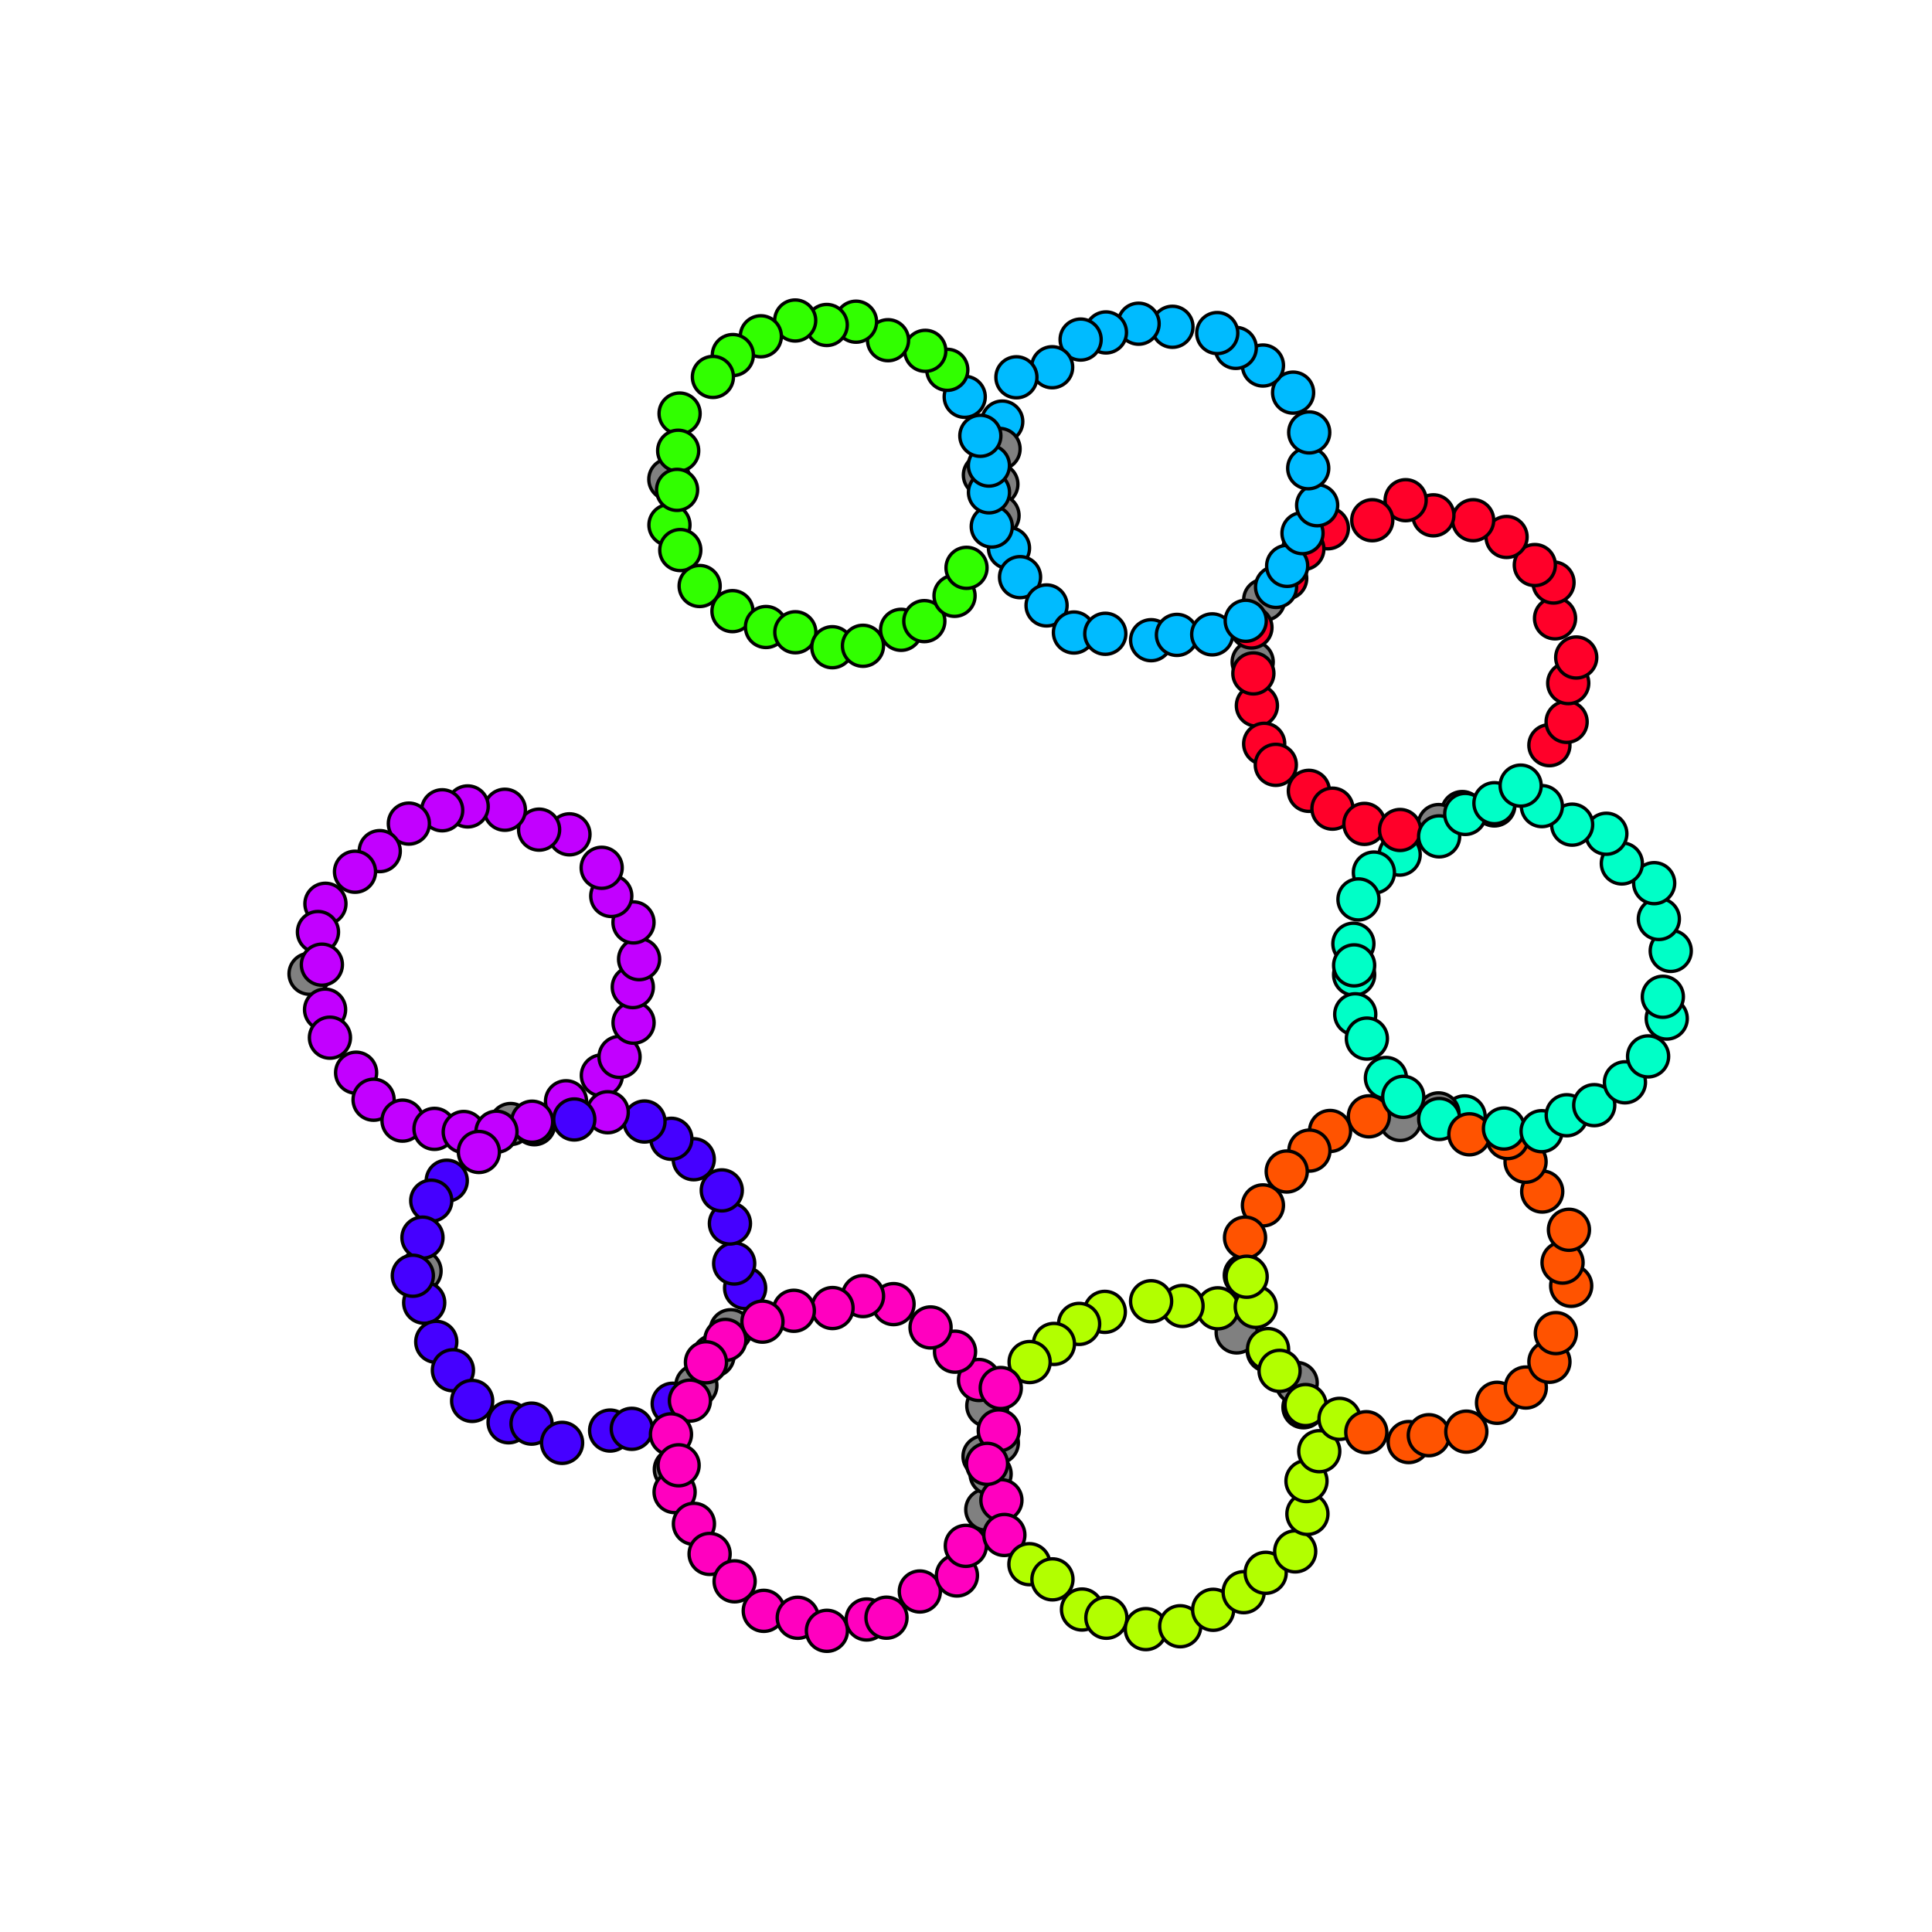<?xml version="1.0" encoding="utf-8" standalone="no"?>
<!DOCTYPE svg PUBLIC "-//W3C//DTD SVG 1.1//EN"
  "http://www.w3.org/Graphics/SVG/1.1/DTD/svg11.dtd">
<svg xmlns:xlink="http://www.w3.org/1999/xlink" width="576pt" height="576pt" viewBox="0 0 576 576" xmlns="http://www.w3.org/2000/svg" version="1.1">
 <defs>
  <style type="text/css">*{stroke-linejoin: round; stroke-linecap: butt}</style>
 </defs>
 <g id="figure_1">
  <g id="patch_1">
   <path d="M 0 576 
L 576 576 
L 576 0 
L 0 0 
z
" style="fill: #ffffff"/>
  </g>
  <g id="axes_1">
   <g id="PathCollection_1">
    <defs>
     <path id="C0_0_9cfa0e63dd" d="M 0 6.124 
C 1.624 6.124 3.182 5.478 4.33 4.33 
C 5.478 3.182 6.124 1.624 6.124 -0 
C 6.124 -1.624 5.478 -3.182 4.33 -4.33 
C 3.182 -5.478 1.624 -6.124 0 -6.124 
C -1.624 -6.124 -3.182 -5.478 -4.33 -4.33 
C -5.478 -3.182 -6.124 -1.624 -6.124 0 
C -6.124 1.624 -5.478 3.182 -4.33 4.33 
C -3.182 5.478 -1.624 6.124 0 6.124 
z
"/>
    </defs>
    <g clip-path="url(#p33f10a78f1)">
     <use xlink:href="#C0_0_9cfa0e63dd" x="92.291" y="290.325" style="fill: #808080; stroke: #000000"/>
    </g>
    <g clip-path="url(#p33f10a78f1)">
     <use xlink:href="#C0_0_9cfa0e63dd" x="96.915" y="301.004" style="fill: #c200ff; stroke: #000000"/>
    </g>
    <g clip-path="url(#p33f10a78f1)">
     <use xlink:href="#C0_0_9cfa0e63dd" x="98.366" y="309.37" style="fill: #c200ff; stroke: #000000"/>
    </g>
    <g clip-path="url(#p33f10a78f1)">
     <use xlink:href="#C0_0_9cfa0e63dd" x="106.172" y="319.813" style="fill: #c200ff; stroke: #000000"/>
    </g>
    <g clip-path="url(#p33f10a78f1)">
     <use xlink:href="#C0_0_9cfa0e63dd" x="111.38" y="327.867" style="fill: #c200ff; stroke: #000000"/>
    </g>
    <g clip-path="url(#p33f10a78f1)">
     <use xlink:href="#C0_0_9cfa0e63dd" x="120.008" y="334.101" style="fill: #c200ff; stroke: #000000"/>
    </g>
    <g clip-path="url(#p33f10a78f1)">
     <use xlink:href="#C0_0_9cfa0e63dd" x="129.539" y="336.556" style="fill: #c200ff; stroke: #000000"/>
    </g>
    <g clip-path="url(#p33f10a78f1)">
     <use xlink:href="#C0_0_9cfa0e63dd" x="138.26" y="337.483" style="fill: #c200ff; stroke: #000000"/>
    </g>
    <g clip-path="url(#p33f10a78f1)">
     <use xlink:href="#C0_0_9cfa0e63dd" x="152.249" y="335.112" style="fill: #808080; stroke: #000000"/>
    </g>
    <g clip-path="url(#p33f10a78f1)">
     <use xlink:href="#C0_0_9cfa0e63dd" x="159.299" y="335.175" style="fill: #808080; stroke: #000000"/>
    </g>
    <g clip-path="url(#p33f10a78f1)">
     <use xlink:href="#C0_0_9cfa0e63dd" x="168.755" y="328.329" style="fill: #c200ff; stroke: #000000"/>
    </g>
    <g clip-path="url(#p33f10a78f1)">
     <use xlink:href="#C0_0_9cfa0e63dd" x="179.436" y="320.624" style="fill: #c200ff; stroke: #000000"/>
    </g>
    <g clip-path="url(#p33f10a78f1)">
     <use xlink:href="#C0_0_9cfa0e63dd" x="184.712" y="315.099" style="fill: #c200ff; stroke: #000000"/>
    </g>
    <g clip-path="url(#p33f10a78f1)">
     <use xlink:href="#C0_0_9cfa0e63dd" x="188.888" y="304.904" style="fill: #c200ff; stroke: #000000"/>
    </g>
    <g clip-path="url(#p33f10a78f1)">
     <use xlink:href="#C0_0_9cfa0e63dd" x="188.661" y="294.293" style="fill: #c200ff; stroke: #000000"/>
    </g>
    <g clip-path="url(#p33f10a78f1)">
     <use xlink:href="#C0_0_9cfa0e63dd" x="190.542" y="285.968" style="fill: #c200ff; stroke: #000000"/>
    </g>
    <g clip-path="url(#p33f10a78f1)">
     <use xlink:href="#C0_0_9cfa0e63dd" x="188.867" y="275.009" style="fill: #c200ff; stroke: #000000"/>
    </g>
    <g clip-path="url(#p33f10a78f1)">
     <use xlink:href="#C0_0_9cfa0e63dd" x="182.245" y="267.127" style="fill: #c200ff; stroke: #000000"/>
    </g>
    <g clip-path="url(#p33f10a78f1)">
     <use xlink:href="#C0_0_9cfa0e63dd" x="179.384" y="258.718" style="fill: #c200ff; stroke: #000000"/>
    </g>
    <g clip-path="url(#p33f10a78f1)">
     <use xlink:href="#C0_0_9cfa0e63dd" x="169.776" y="248.748" style="fill: #c200ff; stroke: #000000"/>
    </g>
    <g clip-path="url(#p33f10a78f1)">
     <use xlink:href="#C0_0_9cfa0e63dd" x="160.726" y="247.345" style="fill: #c200ff; stroke: #000000"/>
    </g>
    <g clip-path="url(#p33f10a78f1)">
     <use xlink:href="#C0_0_9cfa0e63dd" x="150.52" y="241.416" style="fill: #c200ff; stroke: #000000"/>
    </g>
    <g clip-path="url(#p33f10a78f1)">
     <use xlink:href="#C0_0_9cfa0e63dd" x="139.433" y="240.425" style="fill: #c200ff; stroke: #000000"/>
    </g>
    <g clip-path="url(#p33f10a78f1)">
     <use xlink:href="#C0_0_9cfa0e63dd" x="131.834" y="241.575" style="fill: #c200ff; stroke: #000000"/>
    </g>
    <g clip-path="url(#p33f10a78f1)">
     <use xlink:href="#C0_0_9cfa0e63dd" x="121.899" y="245.544" style="fill: #c200ff; stroke: #000000"/>
    </g>
    <g clip-path="url(#p33f10a78f1)">
     <use xlink:href="#C0_0_9cfa0e63dd" x="113.219" y="253.751" style="fill: #c200ff; stroke: #000000"/>
    </g>
    <g clip-path="url(#p33f10a78f1)">
     <use xlink:href="#C0_0_9cfa0e63dd" x="105.843" y="259.896" style="fill: #c200ff; stroke: #000000"/>
    </g>
    <g clip-path="url(#p33f10a78f1)">
     <use xlink:href="#C0_0_9cfa0e63dd" x="97.022" y="269.446" style="fill: #c200ff; stroke: #000000"/>
    </g>
    <g clip-path="url(#p33f10a78f1)">
     <use xlink:href="#C0_0_9cfa0e63dd" x="94.799" y="277.871" style="fill: #c200ff; stroke: #000000"/>
    </g>
    <g clip-path="url(#p33f10a78f1)">
     <use xlink:href="#C0_0_9cfa0e63dd" x="95.963" y="287.6" style="fill: #c200ff; stroke: #000000"/>
    </g>
    <g clip-path="url(#p33f10a78f1)">
     <use xlink:href="#C0_0_9cfa0e63dd" x="125.381" y="378.938" style="fill: #808080; stroke: #000000"/>
    </g>
    <g clip-path="url(#p33f10a78f1)">
     <use xlink:href="#C0_0_9cfa0e63dd" x="126.469" y="388.386" style="fill: #4500ff; stroke: #000000"/>
    </g>
    <g clip-path="url(#p33f10a78f1)">
     <use xlink:href="#C0_0_9cfa0e63dd" x="130.069" y="400.058" style="fill: #4500ff; stroke: #000000"/>
    </g>
    <g clip-path="url(#p33f10a78f1)">
     <use xlink:href="#C0_0_9cfa0e63dd" x="135.03" y="408.524" style="fill: #4500ff; stroke: #000000"/>
    </g>
    <g clip-path="url(#p33f10a78f1)">
     <use xlink:href="#C0_0_9cfa0e63dd" x="140.767" y="417.664" style="fill: #4500ff; stroke: #000000"/>
    </g>
    <g clip-path="url(#p33f10a78f1)">
     <use xlink:href="#C0_0_9cfa0e63dd" x="151.632" y="424.039" style="fill: #4500ff; stroke: #000000"/>
    </g>
    <g clip-path="url(#p33f10a78f1)">
     <use xlink:href="#C0_0_9cfa0e63dd" x="158.478" y="424.438" style="fill: #4500ff; stroke: #000000"/>
    </g>
    <g clip-path="url(#p33f10a78f1)">
     <use xlink:href="#C0_0_9cfa0e63dd" x="167.58" y="430.17" style="fill: #4500ff; stroke: #000000"/>
    </g>
    <g clip-path="url(#p33f10a78f1)">
     <use xlink:href="#C0_0_9cfa0e63dd" x="181.906" y="426.501" style="fill: #4500ff; stroke: #000000"/>
    </g>
    <g clip-path="url(#p33f10a78f1)">
     <use xlink:href="#C0_0_9cfa0e63dd" x="188.358" y="425.985" style="fill: #4500ff; stroke: #000000"/>
    </g>
    <g clip-path="url(#p33f10a78f1)">
     <use xlink:href="#C0_0_9cfa0e63dd" x="200.564" y="418.504" style="fill: #4500ff; stroke: #000000"/>
    </g>
    <g clip-path="url(#p33f10a78f1)">
     <use xlink:href="#C0_0_9cfa0e63dd" x="207.613" y="413.082" style="fill: #808080; stroke: #000000"/>
    </g>
    <g clip-path="url(#p33f10a78f1)">
     <use xlink:href="#C0_0_9cfa0e63dd" x="212.727" y="404.226" style="fill: #808080; stroke: #000000"/>
    </g>
    <g clip-path="url(#p33f10a78f1)">
     <use xlink:href="#C0_0_9cfa0e63dd" x="217.854" y="396.591" style="fill: #808080; stroke: #000000"/>
    </g>
    <g clip-path="url(#p33f10a78f1)">
     <use xlink:href="#C0_0_9cfa0e63dd" x="222.148" y="384.024" style="fill: #4500ff; stroke: #000000"/>
    </g>
    <g clip-path="url(#p33f10a78f1)">
     <use xlink:href="#C0_0_9cfa0e63dd" x="218.886" y="376.699" style="fill: #4500ff; stroke: #000000"/>
    </g>
    <g clip-path="url(#p33f10a78f1)">
     <use xlink:href="#C0_0_9cfa0e63dd" x="217.617" y="364.768" style="fill: #4500ff; stroke: #000000"/>
    </g>
    <g clip-path="url(#p33f10a78f1)">
     <use xlink:href="#C0_0_9cfa0e63dd" x="215.19" y="354.899" style="fill: #4500ff; stroke: #000000"/>
    </g>
    <g clip-path="url(#p33f10a78f1)">
     <use xlink:href="#C0_0_9cfa0e63dd" x="206.831" y="345.613" style="fill: #4500ff; stroke: #000000"/>
    </g>
    <g clip-path="url(#p33f10a78f1)">
     <use xlink:href="#C0_0_9cfa0e63dd" x="200.156" y="339.514" style="fill: #4500ff; stroke: #000000"/>
    </g>
    <g clip-path="url(#p33f10a78f1)">
     <use xlink:href="#C0_0_9cfa0e63dd" x="192.147" y="334.365" style="fill: #4500ff; stroke: #000000"/>
    </g>
    <g clip-path="url(#p33f10a78f1)">
     <use xlink:href="#C0_0_9cfa0e63dd" x="181.181" y="331.603" style="fill: #c200ff; stroke: #000000"/>
    </g>
    <g clip-path="url(#p33f10a78f1)">
     <use xlink:href="#C0_0_9cfa0e63dd" x="171.214" y="333.753" style="fill: #4500ff; stroke: #000000"/>
    </g>
    <g clip-path="url(#p33f10a78f1)">
     <use xlink:href="#C0_0_9cfa0e63dd" x="158.643" y="334.42" style="fill: #c200ff; stroke: #000000"/>
    </g>
    <g clip-path="url(#p33f10a78f1)">
     <use xlink:href="#C0_0_9cfa0e63dd" x="148.017" y="337.407" style="fill: #c200ff; stroke: #000000"/>
    </g>
    <g clip-path="url(#p33f10a78f1)">
     <use xlink:href="#C0_0_9cfa0e63dd" x="142.774" y="343.444" style="fill: #c200ff; stroke: #000000"/>
    </g>
    <g clip-path="url(#p33f10a78f1)">
     <use xlink:href="#C0_0_9cfa0e63dd" x="133.196" y="352.016" style="fill: #4500ff; stroke: #000000"/>
    </g>
    <g clip-path="url(#p33f10a78f1)">
     <use xlink:href="#C0_0_9cfa0e63dd" x="128.57" y="357.969" style="fill: #4500ff; stroke: #000000"/>
    </g>
    <g clip-path="url(#p33f10a78f1)">
     <use xlink:href="#C0_0_9cfa0e63dd" x="125.954" y="368.983" style="fill: #4500ff; stroke: #000000"/>
    </g>
    <g clip-path="url(#p33f10a78f1)">
     <use xlink:href="#C0_0_9cfa0e63dd" x="123.082" y="380.347" style="fill: #4500ff; stroke: #000000"/>
    </g>
    <g clip-path="url(#p33f10a78f1)">
     <use xlink:href="#C0_0_9cfa0e63dd" x="201.201" y="438.093" style="fill: #808080; stroke: #000000"/>
    </g>
    <g clip-path="url(#p33f10a78f1)">
     <use xlink:href="#C0_0_9cfa0e63dd" x="201.124" y="444.844" style="fill: #ff00bf; stroke: #000000"/>
    </g>
    <g clip-path="url(#p33f10a78f1)">
     <use xlink:href="#C0_0_9cfa0e63dd" x="206.882" y="454.315" style="fill: #ff00bf; stroke: #000000"/>
    </g>
    <g clip-path="url(#p33f10a78f1)">
     <use xlink:href="#C0_0_9cfa0e63dd" x="211.561" y="463.285" style="fill: #ff00bf; stroke: #000000"/>
    </g>
    <g clip-path="url(#p33f10a78f1)">
     <use xlink:href="#C0_0_9cfa0e63dd" x="219.016" y="471.452" style="fill: #ff00bf; stroke: #000000"/>
    </g>
    <g clip-path="url(#p33f10a78f1)">
     <use xlink:href="#C0_0_9cfa0e63dd" x="227.708" y="480.251" style="fill: #ff00bf; stroke: #000000"/>
    </g>
    <g clip-path="url(#p33f10a78f1)">
     <use xlink:href="#C0_0_9cfa0e63dd" x="237.84" y="482.315" style="fill: #ff00bf; stroke: #000000"/>
    </g>
    <g clip-path="url(#p33f10a78f1)">
     <use xlink:href="#C0_0_9cfa0e63dd" x="246.535" y="486.208" style="fill: #ff00bf; stroke: #000000"/>
    </g>
    <g clip-path="url(#p33f10a78f1)">
     <use xlink:href="#C0_0_9cfa0e63dd" x="258.382" y="482.826" style="fill: #ff00bf; stroke: #000000"/>
    </g>
    <g clip-path="url(#p33f10a78f1)">
     <use xlink:href="#C0_0_9cfa0e63dd" x="264.293" y="482.292" style="fill: #ff00bf; stroke: #000000"/>
    </g>
    <g clip-path="url(#p33f10a78f1)">
     <use xlink:href="#C0_0_9cfa0e63dd" x="274.237" y="474.48" style="fill: #ff00bf; stroke: #000000"/>
    </g>
    <g clip-path="url(#p33f10a78f1)">
     <use xlink:href="#C0_0_9cfa0e63dd" x="285.297" y="469.712" style="fill: #ff00bf; stroke: #000000"/>
    </g>
    <g clip-path="url(#p33f10a78f1)">
     <use xlink:href="#C0_0_9cfa0e63dd" x="287.949" y="460.874" style="fill: #ff00bf; stroke: #000000"/>
    </g>
    <g clip-path="url(#p33f10a78f1)">
     <use xlink:href="#C0_0_9cfa0e63dd" x="294.051" y="450.079" style="fill: #808080; stroke: #000000"/>
    </g>
    <g clip-path="url(#p33f10a78f1)">
     <use xlink:href="#C0_0_9cfa0e63dd" x="295.338" y="439.451" style="fill: #808080; stroke: #000000"/>
    </g>
    <g clip-path="url(#p33f10a78f1)">
     <use xlink:href="#C0_0_9cfa0e63dd" x="297.487" y="430.176" style="fill: #808080; stroke: #000000"/>
    </g>
    <g clip-path="url(#p33f10a78f1)">
     <use xlink:href="#C0_0_9cfa0e63dd" x="294.359" y="419.113" style="fill: #808080; stroke: #000000"/>
    </g>
    <g clip-path="url(#p33f10a78f1)">
     <use xlink:href="#C0_0_9cfa0e63dd" x="291.876" y="411.428" style="fill: #ff00bf; stroke: #000000"/>
    </g>
    <g clip-path="url(#p33f10a78f1)">
     <use xlink:href="#C0_0_9cfa0e63dd" x="284.73" y="402.988" style="fill: #ff00bf; stroke: #000000"/>
    </g>
    <g clip-path="url(#p33f10a78f1)">
     <use xlink:href="#C0_0_9cfa0e63dd" x="277.432" y="395.757" style="fill: #ff00bf; stroke: #000000"/>
    </g>
    <g clip-path="url(#p33f10a78f1)">
     <use xlink:href="#C0_0_9cfa0e63dd" x="266.399" y="388.805" style="fill: #ff00bf; stroke: #000000"/>
    </g>
    <g clip-path="url(#p33f10a78f1)">
     <use xlink:href="#C0_0_9cfa0e63dd" x="257.3" y="386.414" style="fill: #ff00bf; stroke: #000000"/>
    </g>
    <g clip-path="url(#p33f10a78f1)">
     <use xlink:href="#C0_0_9cfa0e63dd" x="248.208" y="389.974" style="fill: #ff00bf; stroke: #000000"/>
    </g>
    <g clip-path="url(#p33f10a78f1)">
     <use xlink:href="#C0_0_9cfa0e63dd" x="236.673" y="390.792" style="fill: #ff00bf; stroke: #000000"/>
    </g>
    <g clip-path="url(#p33f10a78f1)">
     <use xlink:href="#C0_0_9cfa0e63dd" x="227.316" y="394.032" style="fill: #ff00bf; stroke: #000000"/>
    </g>
    <g clip-path="url(#p33f10a78f1)">
     <use xlink:href="#C0_0_9cfa0e63dd" x="216.251" y="399.468" style="fill: #ff00bf; stroke: #000000"/>
    </g>
    <g clip-path="url(#p33f10a78f1)">
     <use xlink:href="#C0_0_9cfa0e63dd" x="210.474" y="406.149" style="fill: #ff00bf; stroke: #000000"/>
    </g>
    <g clip-path="url(#p33f10a78f1)">
     <use xlink:href="#C0_0_9cfa0e63dd" x="205.691" y="417.577" style="fill: #ff00bf; stroke: #000000"/>
    </g>
    <g clip-path="url(#p33f10a78f1)">
     <use xlink:href="#C0_0_9cfa0e63dd" x="200.041" y="427.626" style="fill: #ff00bf; stroke: #000000"/>
    </g>
    <g clip-path="url(#p33f10a78f1)">
     <use xlink:href="#C0_0_9cfa0e63dd" x="202.318" y="436.86" style="fill: #ff00bf; stroke: #000000"/>
    </g>
    <g clip-path="url(#p33f10a78f1)">
     <use xlink:href="#C0_0_9cfa0e63dd" x="293.228" y="434.211" style="fill: #808080; stroke: #000000"/>
    </g>
    <g clip-path="url(#p33f10a78f1)">
     <use xlink:href="#C0_0_9cfa0e63dd" x="298.558" y="447.273" style="fill: #ff00bf; stroke: #000000"/>
    </g>
    <g clip-path="url(#p33f10a78f1)">
     <use xlink:href="#C0_0_9cfa0e63dd" x="299.438" y="457.636" style="fill: #ff00bf; stroke: #000000"/>
    </g>
    <g clip-path="url(#p33f10a78f1)">
     <use xlink:href="#C0_0_9cfa0e63dd" x="306.907" y="466.344" style="fill: #b2ff00; stroke: #000000"/>
    </g>
    <g clip-path="url(#p33f10a78f1)">
     <use xlink:href="#C0_0_9cfa0e63dd" x="313.778" y="470.867" style="fill: #b2ff00; stroke: #000000"/>
    </g>
    <g clip-path="url(#p33f10a78f1)">
     <use xlink:href="#C0_0_9cfa0e63dd" x="322.586" y="479.855" style="fill: #b2ff00; stroke: #000000"/>
    </g>
    <g clip-path="url(#p33f10a78f1)">
     <use xlink:href="#C0_0_9cfa0e63dd" x="329.854" y="482.308" style="fill: #b2ff00; stroke: #000000"/>
    </g>
    <g clip-path="url(#p33f10a78f1)">
     <use xlink:href="#C0_0_9cfa0e63dd" x="341.618" y="485.701" style="fill: #b2ff00; stroke: #000000"/>
    </g>
    <g clip-path="url(#p33f10a78f1)">
     <use xlink:href="#C0_0_9cfa0e63dd" x="351.865" y="484.845" style="fill: #b2ff00; stroke: #000000"/>
    </g>
    <g clip-path="url(#p33f10a78f1)">
     <use xlink:href="#C0_0_9cfa0e63dd" x="361.684" y="479.937" style="fill: #b2ff00; stroke: #000000"/>
    </g>
    <g clip-path="url(#p33f10a78f1)">
     <use xlink:href="#C0_0_9cfa0e63dd" x="370.78" y="474.69" style="fill: #b2ff00; stroke: #000000"/>
    </g>
    <g clip-path="url(#p33f10a78f1)">
     <use xlink:href="#C0_0_9cfa0e63dd" x="377.351" y="468.912" style="fill: #b2ff00; stroke: #000000"/>
    </g>
    <g clip-path="url(#p33f10a78f1)">
     <use xlink:href="#C0_0_9cfa0e63dd" x="386.144" y="462.526" style="fill: #b2ff00; stroke: #000000"/>
    </g>
    <g clip-path="url(#p33f10a78f1)">
     <use xlink:href="#C0_0_9cfa0e63dd" x="389.79" y="451.35" style="fill: #b2ff00; stroke: #000000"/>
    </g>
    <g clip-path="url(#p33f10a78f1)">
     <use xlink:href="#C0_0_9cfa0e63dd" x="389.511" y="441.558" style="fill: #b2ff00; stroke: #000000"/>
    </g>
    <g clip-path="url(#p33f10a78f1)">
     <use xlink:href="#C0_0_9cfa0e63dd" x="393.318" y="432.656" style="fill: #b2ff00; stroke: #000000"/>
    </g>
    <g clip-path="url(#p33f10a78f1)">
     <use xlink:href="#C0_0_9cfa0e63dd" x="388.614" y="419.559" style="fill: #808080; stroke: #000000"/>
    </g>
    <g clip-path="url(#p33f10a78f1)">
     <use xlink:href="#C0_0_9cfa0e63dd" x="386.592" y="412.312" style="fill: #808080; stroke: #000000"/>
    </g>
    <g clip-path="url(#p33f10a78f1)">
     <use xlink:href="#C0_0_9cfa0e63dd" x="377.966" y="402.757" style="fill: #808080; stroke: #000000"/>
    </g>
    <g clip-path="url(#p33f10a78f1)">
     <use xlink:href="#C0_0_9cfa0e63dd" x="368.701" y="397.239" style="fill: #808080; stroke: #000000"/>
    </g>
    <g clip-path="url(#p33f10a78f1)">
     <use xlink:href="#C0_0_9cfa0e63dd" x="363.069" y="390.058" style="fill: #b2ff00; stroke: #000000"/>
    </g>
    <g clip-path="url(#p33f10a78f1)">
     <use xlink:href="#C0_0_9cfa0e63dd" x="352.559" y="389.352" style="fill: #b2ff00; stroke: #000000"/>
    </g>
    <g clip-path="url(#p33f10a78f1)">
     <use xlink:href="#C0_0_9cfa0e63dd" x="343.186" y="387.949" style="fill: #b2ff00; stroke: #000000"/>
    </g>
    <g clip-path="url(#p33f10a78f1)">
     <use xlink:href="#C0_0_9cfa0e63dd" x="329.386" y="391.115" style="fill: #b2ff00; stroke: #000000"/>
    </g>
    <g clip-path="url(#p33f10a78f1)">
     <use xlink:href="#C0_0_9cfa0e63dd" x="321.728" y="394.706" style="fill: #b2ff00; stroke: #000000"/>
    </g>
    <g clip-path="url(#p33f10a78f1)">
     <use xlink:href="#C0_0_9cfa0e63dd" x="314.216" y="400.677" style="fill: #b2ff00; stroke: #000000"/>
    </g>
    <g clip-path="url(#p33f10a78f1)">
     <use xlink:href="#C0_0_9cfa0e63dd" x="306.967" y="406.079" style="fill: #b2ff00; stroke: #000000"/>
    </g>
    <g clip-path="url(#p33f10a78f1)">
     <use xlink:href="#C0_0_9cfa0e63dd" x="298.364" y="413.819" style="fill: #ff00bf; stroke: #000000"/>
    </g>
    <g clip-path="url(#p33f10a78f1)">
     <use xlink:href="#C0_0_9cfa0e63dd" x="297.773" y="426.456" style="fill: #ff00bf; stroke: #000000"/>
    </g>
    <g clip-path="url(#p33f10a78f1)">
     <use xlink:href="#C0_0_9cfa0e63dd" x="294.281" y="436.428" style="fill: #ff00bf; stroke: #000000"/>
    </g>
    <g clip-path="url(#p33f10a78f1)">
     <use xlink:href="#C0_0_9cfa0e63dd" x="371.129" y="380.211" style="fill: #b2ff00; stroke: #000000"/>
    </g>
    <g clip-path="url(#p33f10a78f1)">
     <use xlink:href="#C0_0_9cfa0e63dd" x="374.387" y="389.624" style="fill: #b2ff00; stroke: #000000"/>
    </g>
    <g clip-path="url(#p33f10a78f1)">
     <use xlink:href="#C0_0_9cfa0e63dd" x="378.054" y="402.216" style="fill: #b2ff00; stroke: #000000"/>
    </g>
    <g clip-path="url(#p33f10a78f1)">
     <use xlink:href="#C0_0_9cfa0e63dd" x="381.491" y="408.701" style="fill: #b2ff00; stroke: #000000"/>
    </g>
    <g clip-path="url(#p33f10a78f1)">
     <use xlink:href="#C0_0_9cfa0e63dd" x="389.245" y="418.902" style="fill: #b2ff00; stroke: #000000"/>
    </g>
    <g clip-path="url(#p33f10a78f1)">
     <use xlink:href="#C0_0_9cfa0e63dd" x="399.361" y="423.012" style="fill: #b2ff00; stroke: #000000"/>
    </g>
    <g clip-path="url(#p33f10a78f1)">
     <use xlink:href="#C0_0_9cfa0e63dd" x="407.345" y="426.992" style="fill: #ff5300; stroke: #000000"/>
    </g>
    <g clip-path="url(#p33f10a78f1)">
     <use xlink:href="#C0_0_9cfa0e63dd" x="419.983" y="429.935" style="fill: #ff5300; stroke: #000000"/>
    </g>
    <g clip-path="url(#p33f10a78f1)">
     <use xlink:href="#C0_0_9cfa0e63dd" x="425.985" y="427.89" style="fill: #ff5300; stroke: #000000"/>
    </g>
    <g clip-path="url(#p33f10a78f1)">
     <use xlink:href="#C0_0_9cfa0e63dd" x="437.165" y="426.824" style="fill: #ff5300; stroke: #000000"/>
    </g>
    <g clip-path="url(#p33f10a78f1)">
     <use xlink:href="#C0_0_9cfa0e63dd" x="446.323" y="418.23" style="fill: #ff5300; stroke: #000000"/>
    </g>
    <g clip-path="url(#p33f10a78f1)">
     <use xlink:href="#C0_0_9cfa0e63dd" x="454.899" y="413.671" style="fill: #ff5300; stroke: #000000"/>
    </g>
    <g clip-path="url(#p33f10a78f1)">
     <use xlink:href="#C0_0_9cfa0e63dd" x="461.941" y="405.998" style="fill: #ff5300; stroke: #000000"/>
    </g>
    <g clip-path="url(#p33f10a78f1)">
     <use xlink:href="#C0_0_9cfa0e63dd" x="463.858" y="397.449" style="fill: #ff5300; stroke: #000000"/>
    </g>
    <g clip-path="url(#p33f10a78f1)">
     <use xlink:href="#C0_0_9cfa0e63dd" x="468.43" y="383.353" style="fill: #ff5300; stroke: #000000"/>
    </g>
    <g clip-path="url(#p33f10a78f1)">
     <use xlink:href="#C0_0_9cfa0e63dd" x="465.856" y="376.427" style="fill: #ff5300; stroke: #000000"/>
    </g>
    <g clip-path="url(#p33f10a78f1)">
     <use xlink:href="#C0_0_9cfa0e63dd" x="467.762" y="366.642" style="fill: #ff5300; stroke: #000000"/>
    </g>
    <g clip-path="url(#p33f10a78f1)">
     <use xlink:href="#C0_0_9cfa0e63dd" x="459.792" y="355.243" style="fill: #ff5300; stroke: #000000"/>
    </g>
    <g clip-path="url(#p33f10a78f1)">
     <use xlink:href="#C0_0_9cfa0e63dd" x="454.827" y="346.367" style="fill: #ff5300; stroke: #000000"/>
    </g>
    <g clip-path="url(#p33f10a78f1)">
     <use xlink:href="#C0_0_9cfa0e63dd" x="449.469" y="339.311" style="fill: #ff5300; stroke: #000000"/>
    </g>
    <g clip-path="url(#p33f10a78f1)">
     <use xlink:href="#C0_0_9cfa0e63dd" x="436.653" y="332.835" style="fill: #00ffc7; stroke: #000000"/>
    </g>
    <g clip-path="url(#p33f10a78f1)">
     <use xlink:href="#C0_0_9cfa0e63dd" x="428.871" y="331.944" style="fill: #808080; stroke: #000000"/>
    </g>
    <g clip-path="url(#p33f10a78f1)">
     <use xlink:href="#C0_0_9cfa0e63dd" x="417.48" y="333.894" style="fill: #808080; stroke: #000000"/>
    </g>
    <g clip-path="url(#p33f10a78f1)">
     <use xlink:href="#C0_0_9cfa0e63dd" x="408.114" y="332.819" style="fill: #ff5300; stroke: #000000"/>
    </g>
    <g clip-path="url(#p33f10a78f1)">
     <use xlink:href="#C0_0_9cfa0e63dd" x="396.545" y="337.185" style="fill: #ff5300; stroke: #000000"/>
    </g>
    <g clip-path="url(#p33f10a78f1)">
     <use xlink:href="#C0_0_9cfa0e63dd" x="390.389" y="343.035" style="fill: #ff5300; stroke: #000000"/>
    </g>
    <g clip-path="url(#p33f10a78f1)">
     <use xlink:href="#C0_0_9cfa0e63dd" x="383.624" y="349.272" style="fill: #ff5300; stroke: #000000"/>
    </g>
    <g clip-path="url(#p33f10a78f1)">
     <use xlink:href="#C0_0_9cfa0e63dd" x="376.527" y="359.373" style="fill: #ff5300; stroke: #000000"/>
    </g>
    <g clip-path="url(#p33f10a78f1)">
     <use xlink:href="#C0_0_9cfa0e63dd" x="371.191" y="368.979" style="fill: #ff5300; stroke: #000000"/>
    </g>
    <g clip-path="url(#p33f10a78f1)">
     <use xlink:href="#C0_0_9cfa0e63dd" x="371.675" y="380.643" style="fill: #b2ff00; stroke: #000000"/>
    </g>
    <g clip-path="url(#p33f10a78f1)">
     <use xlink:href="#C0_0_9cfa0e63dd" x="403.716" y="290.601" style="fill: #00ffc7; stroke: #000000"/>
    </g>
    <g clip-path="url(#p33f10a78f1)">
     <use xlink:href="#C0_0_9cfa0e63dd" x="404.048" y="302.399" style="fill: #00ffc7; stroke: #000000"/>
    </g>
    <g clip-path="url(#p33f10a78f1)">
     <use xlink:href="#C0_0_9cfa0e63dd" x="407.518" y="309.643" style="fill: #00ffc7; stroke: #000000"/>
    </g>
    <g clip-path="url(#p33f10a78f1)">
     <use xlink:href="#C0_0_9cfa0e63dd" x="413.197" y="321.381" style="fill: #00ffc7; stroke: #000000"/>
    </g>
    <g clip-path="url(#p33f10a78f1)">
     <use xlink:href="#C0_0_9cfa0e63dd" x="418.356" y="327.014" style="fill: #00ffc7; stroke: #000000"/>
    </g>
    <g clip-path="url(#p33f10a78f1)">
     <use xlink:href="#C0_0_9cfa0e63dd" x="429.082" y="333.609" style="fill: #00ffc7; stroke: #000000"/>
    </g>
    <g clip-path="url(#p33f10a78f1)">
     <use xlink:href="#C0_0_9cfa0e63dd" x="438.077" y="338.181" style="fill: #ff5300; stroke: #000000"/>
    </g>
    <g clip-path="url(#p33f10a78f1)">
     <use xlink:href="#C0_0_9cfa0e63dd" x="448.386" y="336.457" style="fill: #00ffc7; stroke: #000000"/>
    </g>
    <g clip-path="url(#p33f10a78f1)">
     <use xlink:href="#C0_0_9cfa0e63dd" x="459.608" y="337.249" style="fill: #00ffc7; stroke: #000000"/>
    </g>
    <g clip-path="url(#p33f10a78f1)">
     <use xlink:href="#C0_0_9cfa0e63dd" x="467.105" y="332.502" style="fill: #00ffc7; stroke: #000000"/>
    </g>
    <g clip-path="url(#p33f10a78f1)">
     <use xlink:href="#C0_0_9cfa0e63dd" x="475.299" y="329.487" style="fill: #00ffc7; stroke: #000000"/>
    </g>
    <g clip-path="url(#p33f10a78f1)">
     <use xlink:href="#C0_0_9cfa0e63dd" x="484.455" y="322.679" style="fill: #00ffc7; stroke: #000000"/>
    </g>
    <g clip-path="url(#p33f10a78f1)">
     <use xlink:href="#C0_0_9cfa0e63dd" x="491.359" y="314.953" style="fill: #00ffc7; stroke: #000000"/>
    </g>
    <g clip-path="url(#p33f10a78f1)">
     <use xlink:href="#C0_0_9cfa0e63dd" x="496.919" y="303.672" style="fill: #00ffc7; stroke: #000000"/>
    </g>
    <g clip-path="url(#p33f10a78f1)">
     <use xlink:href="#C0_0_9cfa0e63dd" x="495.754" y="297.176" style="fill: #00ffc7; stroke: #000000"/>
    </g>
    <g clip-path="url(#p33f10a78f1)">
     <use xlink:href="#C0_0_9cfa0e63dd" x="498.109" y="283.496" style="fill: #00ffc7; stroke: #000000"/>
    </g>
    <g clip-path="url(#p33f10a78f1)">
     <use xlink:href="#C0_0_9cfa0e63dd" x="494.563" y="273.981" style="fill: #00ffc7; stroke: #000000"/>
    </g>
    <g clip-path="url(#p33f10a78f1)">
     <use xlink:href="#C0_0_9cfa0e63dd" x="493.169" y="263.303" style="fill: #00ffc7; stroke: #000000"/>
    </g>
    <g clip-path="url(#p33f10a78f1)">
     <use xlink:href="#C0_0_9cfa0e63dd" x="483.531" y="257.428" style="fill: #00ffc7; stroke: #000000"/>
    </g>
    <g clip-path="url(#p33f10a78f1)">
     <use xlink:href="#C0_0_9cfa0e63dd" x="478.907" y="248.573" style="fill: #00ffc7; stroke: #000000"/>
    </g>
    <g clip-path="url(#p33f10a78f1)">
     <use xlink:href="#C0_0_9cfa0e63dd" x="468.714" y="245.859" style="fill: #00ffc7; stroke: #000000"/>
    </g>
    <g clip-path="url(#p33f10a78f1)">
     <use xlink:href="#C0_0_9cfa0e63dd" x="459.689" y="240.334" style="fill: #00ffc7; stroke: #000000"/>
    </g>
    <g clip-path="url(#p33f10a78f1)">
     <use xlink:href="#C0_0_9cfa0e63dd" x="445.519" y="240.128" style="fill: #808080; stroke: #000000"/>
    </g>
    <g clip-path="url(#p33f10a78f1)">
     <use xlink:href="#C0_0_9cfa0e63dd" x="435.942" y="242.102" style="fill: #808080; stroke: #000000"/>
    </g>
    <g clip-path="url(#p33f10a78f1)">
     <use xlink:href="#C0_0_9cfa0e63dd" x="428.926" y="245.984" style="fill: #808080; stroke: #000000"/>
    </g>
    <g clip-path="url(#p33f10a78f1)">
     <use xlink:href="#C0_0_9cfa0e63dd" x="417.296" y="254.787" style="fill: #00ffc7; stroke: #000000"/>
    </g>
    <g clip-path="url(#p33f10a78f1)">
     <use xlink:href="#C0_0_9cfa0e63dd" x="409.607" y="260.144" style="fill: #00ffc7; stroke: #000000"/>
    </g>
    <g clip-path="url(#p33f10a78f1)">
     <use xlink:href="#C0_0_9cfa0e63dd" x="405.014" y="268.15" style="fill: #00ffc7; stroke: #000000"/>
    </g>
    <g clip-path="url(#p33f10a78f1)">
     <use xlink:href="#C0_0_9cfa0e63dd" x="403.493" y="281.361" style="fill: #00ffc7; stroke: #000000"/>
    </g>
    <g clip-path="url(#p33f10a78f1)">
     <use xlink:href="#C0_0_9cfa0e63dd" x="403.717" y="287.815" style="fill: #00ffc7; stroke: #000000"/>
    </g>
    <g clip-path="url(#p33f10a78f1)">
     <use xlink:href="#C0_0_9cfa0e63dd" x="373.472" y="197.338" style="fill: #808080; stroke: #000000"/>
    </g>
    <g clip-path="url(#p33f10a78f1)">
     <use xlink:href="#C0_0_9cfa0e63dd" x="374.726" y="210.384" style="fill: #ff0029; stroke: #000000"/>
    </g>
    <g clip-path="url(#p33f10a78f1)">
     <use xlink:href="#C0_0_9cfa0e63dd" x="376.898" y="221.755" style="fill: #ff0029; stroke: #000000"/>
    </g>
    <g clip-path="url(#p33f10a78f1)">
     <use xlink:href="#C0_0_9cfa0e63dd" x="380.363" y="228.031" style="fill: #ff0029; stroke: #000000"/>
    </g>
    <g clip-path="url(#p33f10a78f1)">
     <use xlink:href="#C0_0_9cfa0e63dd" x="390.221" y="235.781" style="fill: #ff0029; stroke: #000000"/>
    </g>
    <g clip-path="url(#p33f10a78f1)">
     <use xlink:href="#C0_0_9cfa0e63dd" x="397.254" y="241.093" style="fill: #ff0029; stroke: #000000"/>
    </g>
    <g clip-path="url(#p33f10a78f1)">
     <use xlink:href="#C0_0_9cfa0e63dd" x="406.775" y="245.633" style="fill: #ff0029; stroke: #000000"/>
    </g>
    <g clip-path="url(#p33f10a78f1)">
     <use xlink:href="#C0_0_9cfa0e63dd" x="417.409" y="247.448" style="fill: #ff0029; stroke: #000000"/>
    </g>
    <g clip-path="url(#p33f10a78f1)">
     <use xlink:href="#C0_0_9cfa0e63dd" x="429.059" y="249.353" style="fill: #00ffc7; stroke: #000000"/>
    </g>
    <g clip-path="url(#p33f10a78f1)">
     <use xlink:href="#C0_0_9cfa0e63dd" x="436.842" y="242.668" style="fill: #00ffc7; stroke: #000000"/>
    </g>
    <g clip-path="url(#p33f10a78f1)">
     <use xlink:href="#C0_0_9cfa0e63dd" x="445.546" y="239.46" style="fill: #00ffc7; stroke: #000000"/>
    </g>
    <g clip-path="url(#p33f10a78f1)">
     <use xlink:href="#C0_0_9cfa0e63dd" x="453.365" y="234.217" style="fill: #00ffc7; stroke: #000000"/>
    </g>
    <g clip-path="url(#p33f10a78f1)">
     <use xlink:href="#C0_0_9cfa0e63dd" x="461.936" y="222.171" style="fill: #ff0029; stroke: #000000"/>
    </g>
    <g clip-path="url(#p33f10a78f1)">
     <use xlink:href="#C0_0_9cfa0e63dd" x="467.067" y="215.213" style="fill: #ff0029; stroke: #000000"/>
    </g>
    <g clip-path="url(#p33f10a78f1)">
     <use xlink:href="#C0_0_9cfa0e63dd" x="467.55" y="203.665" style="fill: #ff0029; stroke: #000000"/>
    </g>
    <g clip-path="url(#p33f10a78f1)">
     <use xlink:href="#C0_0_9cfa0e63dd" x="469.932" y="196.023" style="fill: #ff0029; stroke: #000000"/>
    </g>
    <g clip-path="url(#p33f10a78f1)">
     <use xlink:href="#C0_0_9cfa0e63dd" x="463.617" y="184.352" style="fill: #ff0029; stroke: #000000"/>
    </g>
    <g clip-path="url(#p33f10a78f1)">
     <use xlink:href="#C0_0_9cfa0e63dd" x="463.158" y="173.67" style="fill: #ff0029; stroke: #000000"/>
    </g>
    <g clip-path="url(#p33f10a78f1)">
     <use xlink:href="#C0_0_9cfa0e63dd" x="457.589" y="168.466" style="fill: #ff0029; stroke: #000000"/>
    </g>
    <g clip-path="url(#p33f10a78f1)">
     <use xlink:href="#C0_0_9cfa0e63dd" x="449.165" y="160.09" style="fill: #ff0029; stroke: #000000"/>
    </g>
    <g clip-path="url(#p33f10a78f1)">
     <use xlink:href="#C0_0_9cfa0e63dd" x="439.202" y="155.099" style="fill: #ff0029; stroke: #000000"/>
    </g>
    <g clip-path="url(#p33f10a78f1)">
     <use xlink:href="#C0_0_9cfa0e63dd" x="427.339" y="153.639" style="fill: #ff0029; stroke: #000000"/>
    </g>
    <g clip-path="url(#p33f10a78f1)">
     <use xlink:href="#C0_0_9cfa0e63dd" x="419.075" y="149.128" style="fill: #ff0029; stroke: #000000"/>
    </g>
    <g clip-path="url(#p33f10a78f1)">
     <use xlink:href="#C0_0_9cfa0e63dd" x="409.124" y="155.1" style="fill: #ff0029; stroke: #000000"/>
    </g>
    <g clip-path="url(#p33f10a78f1)">
     <use xlink:href="#C0_0_9cfa0e63dd" x="395.887" y="157.5" style="fill: #ff0029; stroke: #000000"/>
    </g>
    <g clip-path="url(#p33f10a78f1)">
     <use xlink:href="#C0_0_9cfa0e63dd" x="388.577" y="163.675" style="fill: #ff0029; stroke: #000000"/>
    </g>
    <g clip-path="url(#p33f10a78f1)">
     <use xlink:href="#C0_0_9cfa0e63dd" x="383.458" y="172.445" style="fill: #ff0029; stroke: #000000"/>
    </g>
    <g clip-path="url(#p33f10a78f1)">
     <use xlink:href="#C0_0_9cfa0e63dd" x="376.911" y="178.816" style="fill: #808080; stroke: #000000"/>
    </g>
    <g clip-path="url(#p33f10a78f1)">
     <use xlink:href="#C0_0_9cfa0e63dd" x="373.099" y="187.074" style="fill: #ff0029; stroke: #000000"/>
    </g>
    <g clip-path="url(#p33f10a78f1)">
     <use xlink:href="#C0_0_9cfa0e63dd" x="373.672" y="200.768" style="fill: #ff0029; stroke: #000000"/>
    </g>
    <g clip-path="url(#p33f10a78f1)">
     <use xlink:href="#C0_0_9cfa0e63dd" x="297.352" y="144.376" style="fill: #808080; stroke: #000000"/>
    </g>
    <g clip-path="url(#p33f10a78f1)">
     <use xlink:href="#C0_0_9cfa0e63dd" x="297.696" y="153.708" style="fill: #808080; stroke: #000000"/>
    </g>
    <g clip-path="url(#p33f10a78f1)">
     <use xlink:href="#C0_0_9cfa0e63dd" x="300.815" y="163.424" style="fill: #00bbff; stroke: #000000"/>
    </g>
    <g clip-path="url(#p33f10a78f1)">
     <use xlink:href="#C0_0_9cfa0e63dd" x="304.115" y="172.074" style="fill: #00bbff; stroke: #000000"/>
    </g>
    <g clip-path="url(#p33f10a78f1)">
     <use xlink:href="#C0_0_9cfa0e63dd" x="312.019" y="180.504" style="fill: #00bbff; stroke: #000000"/>
    </g>
    <g clip-path="url(#p33f10a78f1)">
     <use xlink:href="#C0_0_9cfa0e63dd" x="320.178" y="188.575" style="fill: #00bbff; stroke: #000000"/>
    </g>
    <g clip-path="url(#p33f10a78f1)">
     <use xlink:href="#C0_0_9cfa0e63dd" x="329.53" y="188.953" style="fill: #00bbff; stroke: #000000"/>
    </g>
    <g clip-path="url(#p33f10a78f1)">
     <use xlink:href="#C0_0_9cfa0e63dd" x="343.197" y="190.868" style="fill: #00bbff; stroke: #000000"/>
    </g>
    <g clip-path="url(#p33f10a78f1)">
     <use xlink:href="#C0_0_9cfa0e63dd" x="350.888" y="189.287" style="fill: #00bbff; stroke: #000000"/>
    </g>
    <g clip-path="url(#p33f10a78f1)">
     <use xlink:href="#C0_0_9cfa0e63dd" x="361.408" y="189.128" style="fill: #00bbff; stroke: #000000"/>
    </g>
    <g clip-path="url(#p33f10a78f1)">
     <use xlink:href="#C0_0_9cfa0e63dd" x="371.399" y="185.084" style="fill: #00bbff; stroke: #000000"/>
    </g>
    <g clip-path="url(#p33f10a78f1)">
     <use xlink:href="#C0_0_9cfa0e63dd" x="380.441" y="174.982" style="fill: #00bbff; stroke: #000000"/>
    </g>
    <g clip-path="url(#p33f10a78f1)">
     <use xlink:href="#C0_0_9cfa0e63dd" x="383.753" y="168.71" style="fill: #00bbff; stroke: #000000"/>
    </g>
    <g clip-path="url(#p33f10a78f1)">
     <use xlink:href="#C0_0_9cfa0e63dd" x="388.322" y="158.957" style="fill: #00bbff; stroke: #000000"/>
    </g>
    <g clip-path="url(#p33f10a78f1)">
     <use xlink:href="#C0_0_9cfa0e63dd" x="392.693" y="150.629" style="fill: #00bbff; stroke: #000000"/>
    </g>
    <g clip-path="url(#p33f10a78f1)">
     <use xlink:href="#C0_0_9cfa0e63dd" x="390.027" y="139.605" style="fill: #00bbff; stroke: #000000"/>
    </g>
    <g clip-path="url(#p33f10a78f1)">
     <use xlink:href="#C0_0_9cfa0e63dd" x="390.328" y="128.921" style="fill: #00bbff; stroke: #000000"/>
    </g>
    <g clip-path="url(#p33f10a78f1)">
     <use xlink:href="#C0_0_9cfa0e63dd" x="385.523" y="117.057" style="fill: #00bbff; stroke: #000000"/>
    </g>
    <g clip-path="url(#p33f10a78f1)">
     <use xlink:href="#C0_0_9cfa0e63dd" x="376.533" y="108.977" style="fill: #00bbff; stroke: #000000"/>
    </g>
    <g clip-path="url(#p33f10a78f1)">
     <use xlink:href="#C0_0_9cfa0e63dd" x="368.43" y="103.719" style="fill: #00bbff; stroke: #000000"/>
    </g>
    <g clip-path="url(#p33f10a78f1)">
     <use xlink:href="#C0_0_9cfa0e63dd" x="362.908" y="99.298" style="fill: #00bbff; stroke: #000000"/>
    </g>
    <g clip-path="url(#p33f10a78f1)">
     <use xlink:href="#C0_0_9cfa0e63dd" x="349.548" y="97.427" style="fill: #00bbff; stroke: #000000"/>
    </g>
    <g clip-path="url(#p33f10a78f1)">
     <use xlink:href="#C0_0_9cfa0e63dd" x="339.46" y="96.509" style="fill: #00bbff; stroke: #000000"/>
    </g>
    <g clip-path="url(#p33f10a78f1)">
     <use xlink:href="#C0_0_9cfa0e63dd" x="329.724" y="99.113" style="fill: #00bbff; stroke: #000000"/>
    </g>
    <g clip-path="url(#p33f10a78f1)">
     <use xlink:href="#C0_0_9cfa0e63dd" x="322.174" y="101.237" style="fill: #00bbff; stroke: #000000"/>
    </g>
    <g clip-path="url(#p33f10a78f1)">
     <use xlink:href="#C0_0_9cfa0e63dd" x="313.683" y="109.489" style="fill: #00bbff; stroke: #000000"/>
    </g>
    <g clip-path="url(#p33f10a78f1)">
     <use xlink:href="#C0_0_9cfa0e63dd" x="303.03" y="112.485" style="fill: #00bbff; stroke: #000000"/>
    </g>
    <g clip-path="url(#p33f10a78f1)">
     <use xlink:href="#C0_0_9cfa0e63dd" x="298.806" y="125.687" style="fill: #00bbff; stroke: #000000"/>
    </g>
    <g clip-path="url(#p33f10a78f1)">
     <use xlink:href="#C0_0_9cfa0e63dd" x="298.008" y="133.843" style="fill: #808080; stroke: #000000"/>
    </g>
    <g clip-path="url(#p33f10a78f1)">
     <use xlink:href="#C0_0_9cfa0e63dd" x="293.338" y="141.632" style="fill: #808080; stroke: #000000"/>
    </g>
    <g clip-path="url(#p33f10a78f1)">
     <use xlink:href="#C0_0_9cfa0e63dd" x="199.556" y="142.902" style="fill: #808080; stroke: #000000"/>
    </g>
    <g clip-path="url(#p33f10a78f1)">
     <use xlink:href="#C0_0_9cfa0e63dd" x="199.588" y="156.512" style="fill: #31ff00; stroke: #000000"/>
    </g>
    <g clip-path="url(#p33f10a78f1)">
     <use xlink:href="#C0_0_9cfa0e63dd" x="202.821" y="163.995" style="fill: #31ff00; stroke: #000000"/>
    </g>
    <g clip-path="url(#p33f10a78f1)">
     <use xlink:href="#C0_0_9cfa0e63dd" x="208.592" y="174.713" style="fill: #31ff00; stroke: #000000"/>
    </g>
    <g clip-path="url(#p33f10a78f1)">
     <use xlink:href="#C0_0_9cfa0e63dd" x="218.377" y="182.205" style="fill: #31ff00; stroke: #000000"/>
    </g>
    <g clip-path="url(#p33f10a78f1)">
     <use xlink:href="#C0_0_9cfa0e63dd" x="228.365" y="186.933" style="fill: #31ff00; stroke: #000000"/>
    </g>
    <g clip-path="url(#p33f10a78f1)">
     <use xlink:href="#C0_0_9cfa0e63dd" x="237.118" y="188.498" style="fill: #31ff00; stroke: #000000"/>
    </g>
    <g clip-path="url(#p33f10a78f1)">
     <use xlink:href="#C0_0_9cfa0e63dd" x="248.143" y="192.96" style="fill: #31ff00; stroke: #000000"/>
    </g>
    <g clip-path="url(#p33f10a78f1)">
     <use xlink:href="#C0_0_9cfa0e63dd" x="257.284" y="192.533" style="fill: #31ff00; stroke: #000000"/>
    </g>
    <g clip-path="url(#p33f10a78f1)">
     <use xlink:href="#C0_0_9cfa0e63dd" x="268.651" y="187.77" style="fill: #31ff00; stroke: #000000"/>
    </g>
    <g clip-path="url(#p33f10a78f1)">
     <use xlink:href="#C0_0_9cfa0e63dd" x="275.576" y="185.18" style="fill: #31ff00; stroke: #000000"/>
    </g>
    <g clip-path="url(#p33f10a78f1)">
     <use xlink:href="#C0_0_9cfa0e63dd" x="284.584" y="177.637" style="fill: #31ff00; stroke: #000000"/>
    </g>
    <g clip-path="url(#p33f10a78f1)">
     <use xlink:href="#C0_0_9cfa0e63dd" x="288.158" y="169.29" style="fill: #31ff00; stroke: #000000"/>
    </g>
    <g clip-path="url(#p33f10a78f1)">
     <use xlink:href="#C0_0_9cfa0e63dd" x="295.683" y="156.978" style="fill: #00bbff; stroke: #000000"/>
    </g>
    <g clip-path="url(#p33f10a78f1)">
     <use xlink:href="#C0_0_9cfa0e63dd" x="294.853" y="146.783" style="fill: #00bbff; stroke: #000000"/>
    </g>
    <g clip-path="url(#p33f10a78f1)">
     <use xlink:href="#C0_0_9cfa0e63dd" x="294.831" y="138.806" style="fill: #00bbff; stroke: #000000"/>
    </g>
    <g clip-path="url(#p33f10a78f1)">
     <use xlink:href="#C0_0_9cfa0e63dd" x="292.279" y="129.927" style="fill: #00bbff; stroke: #000000"/>
    </g>
    <g clip-path="url(#p33f10a78f1)">
     <use xlink:href="#C0_0_9cfa0e63dd" x="287.619" y="118.306" style="fill: #00bbff; stroke: #000000"/>
    </g>
    <g clip-path="url(#p33f10a78f1)">
     <use xlink:href="#C0_0_9cfa0e63dd" x="282.423" y="110.255" style="fill: #31ff00; stroke: #000000"/>
    </g>
    <g clip-path="url(#p33f10a78f1)">
     <use xlink:href="#C0_0_9cfa0e63dd" x="275.863" y="104.594" style="fill: #31ff00; stroke: #000000"/>
    </g>
    <g clip-path="url(#p33f10a78f1)">
     <use xlink:href="#C0_0_9cfa0e63dd" x="264.755" y="101.43" style="fill: #31ff00; stroke: #000000"/>
    </g>
    <g clip-path="url(#p33f10a78f1)">
     <use xlink:href="#C0_0_9cfa0e63dd" x="255.219" y="95.911" style="fill: #31ff00; stroke: #000000"/>
    </g>
    <g clip-path="url(#p33f10a78f1)">
     <use xlink:href="#C0_0_9cfa0e63dd" x="246.483" y="96.888" style="fill: #31ff00; stroke: #000000"/>
    </g>
    <g clip-path="url(#p33f10a78f1)">
     <use xlink:href="#C0_0_9cfa0e63dd" x="237.076" y="95.552" style="fill: #31ff00; stroke: #000000"/>
    </g>
    <g clip-path="url(#p33f10a78f1)">
     <use xlink:href="#C0_0_9cfa0e63dd" x="226.834" y="100.262" style="fill: #31ff00; stroke: #000000"/>
    </g>
    <g clip-path="url(#p33f10a78f1)">
     <use xlink:href="#C0_0_9cfa0e63dd" x="218.487" y="105.854" style="fill: #31ff00; stroke: #000000"/>
    </g>
    <g clip-path="url(#p33f10a78f1)">
     <use xlink:href="#C0_0_9cfa0e63dd" x="212.544" y="112.381" style="fill: #31ff00; stroke: #000000"/>
    </g>
    <g clip-path="url(#p33f10a78f1)">
     <use xlink:href="#C0_0_9cfa0e63dd" x="202.612" y="123.289" style="fill: #31ff00; stroke: #000000"/>
    </g>
    <g clip-path="url(#p33f10a78f1)">
     <use xlink:href="#C0_0_9cfa0e63dd" x="202.192" y="134.382" style="fill: #31ff00; stroke: #000000"/>
    </g>
    <g clip-path="url(#p33f10a78f1)">
     <use xlink:href="#C0_0_9cfa0e63dd" x="201.865" y="146.048" style="fill: #31ff00; stroke: #000000"/>
    </g>
   </g>
  </g>
 </g>
 <defs>
  <clipPath id="p33f10a78f1">
   <rect x="72" y="76.019" width="446.4" height="429.722"/>
  </clipPath>
 </defs>
</svg>
